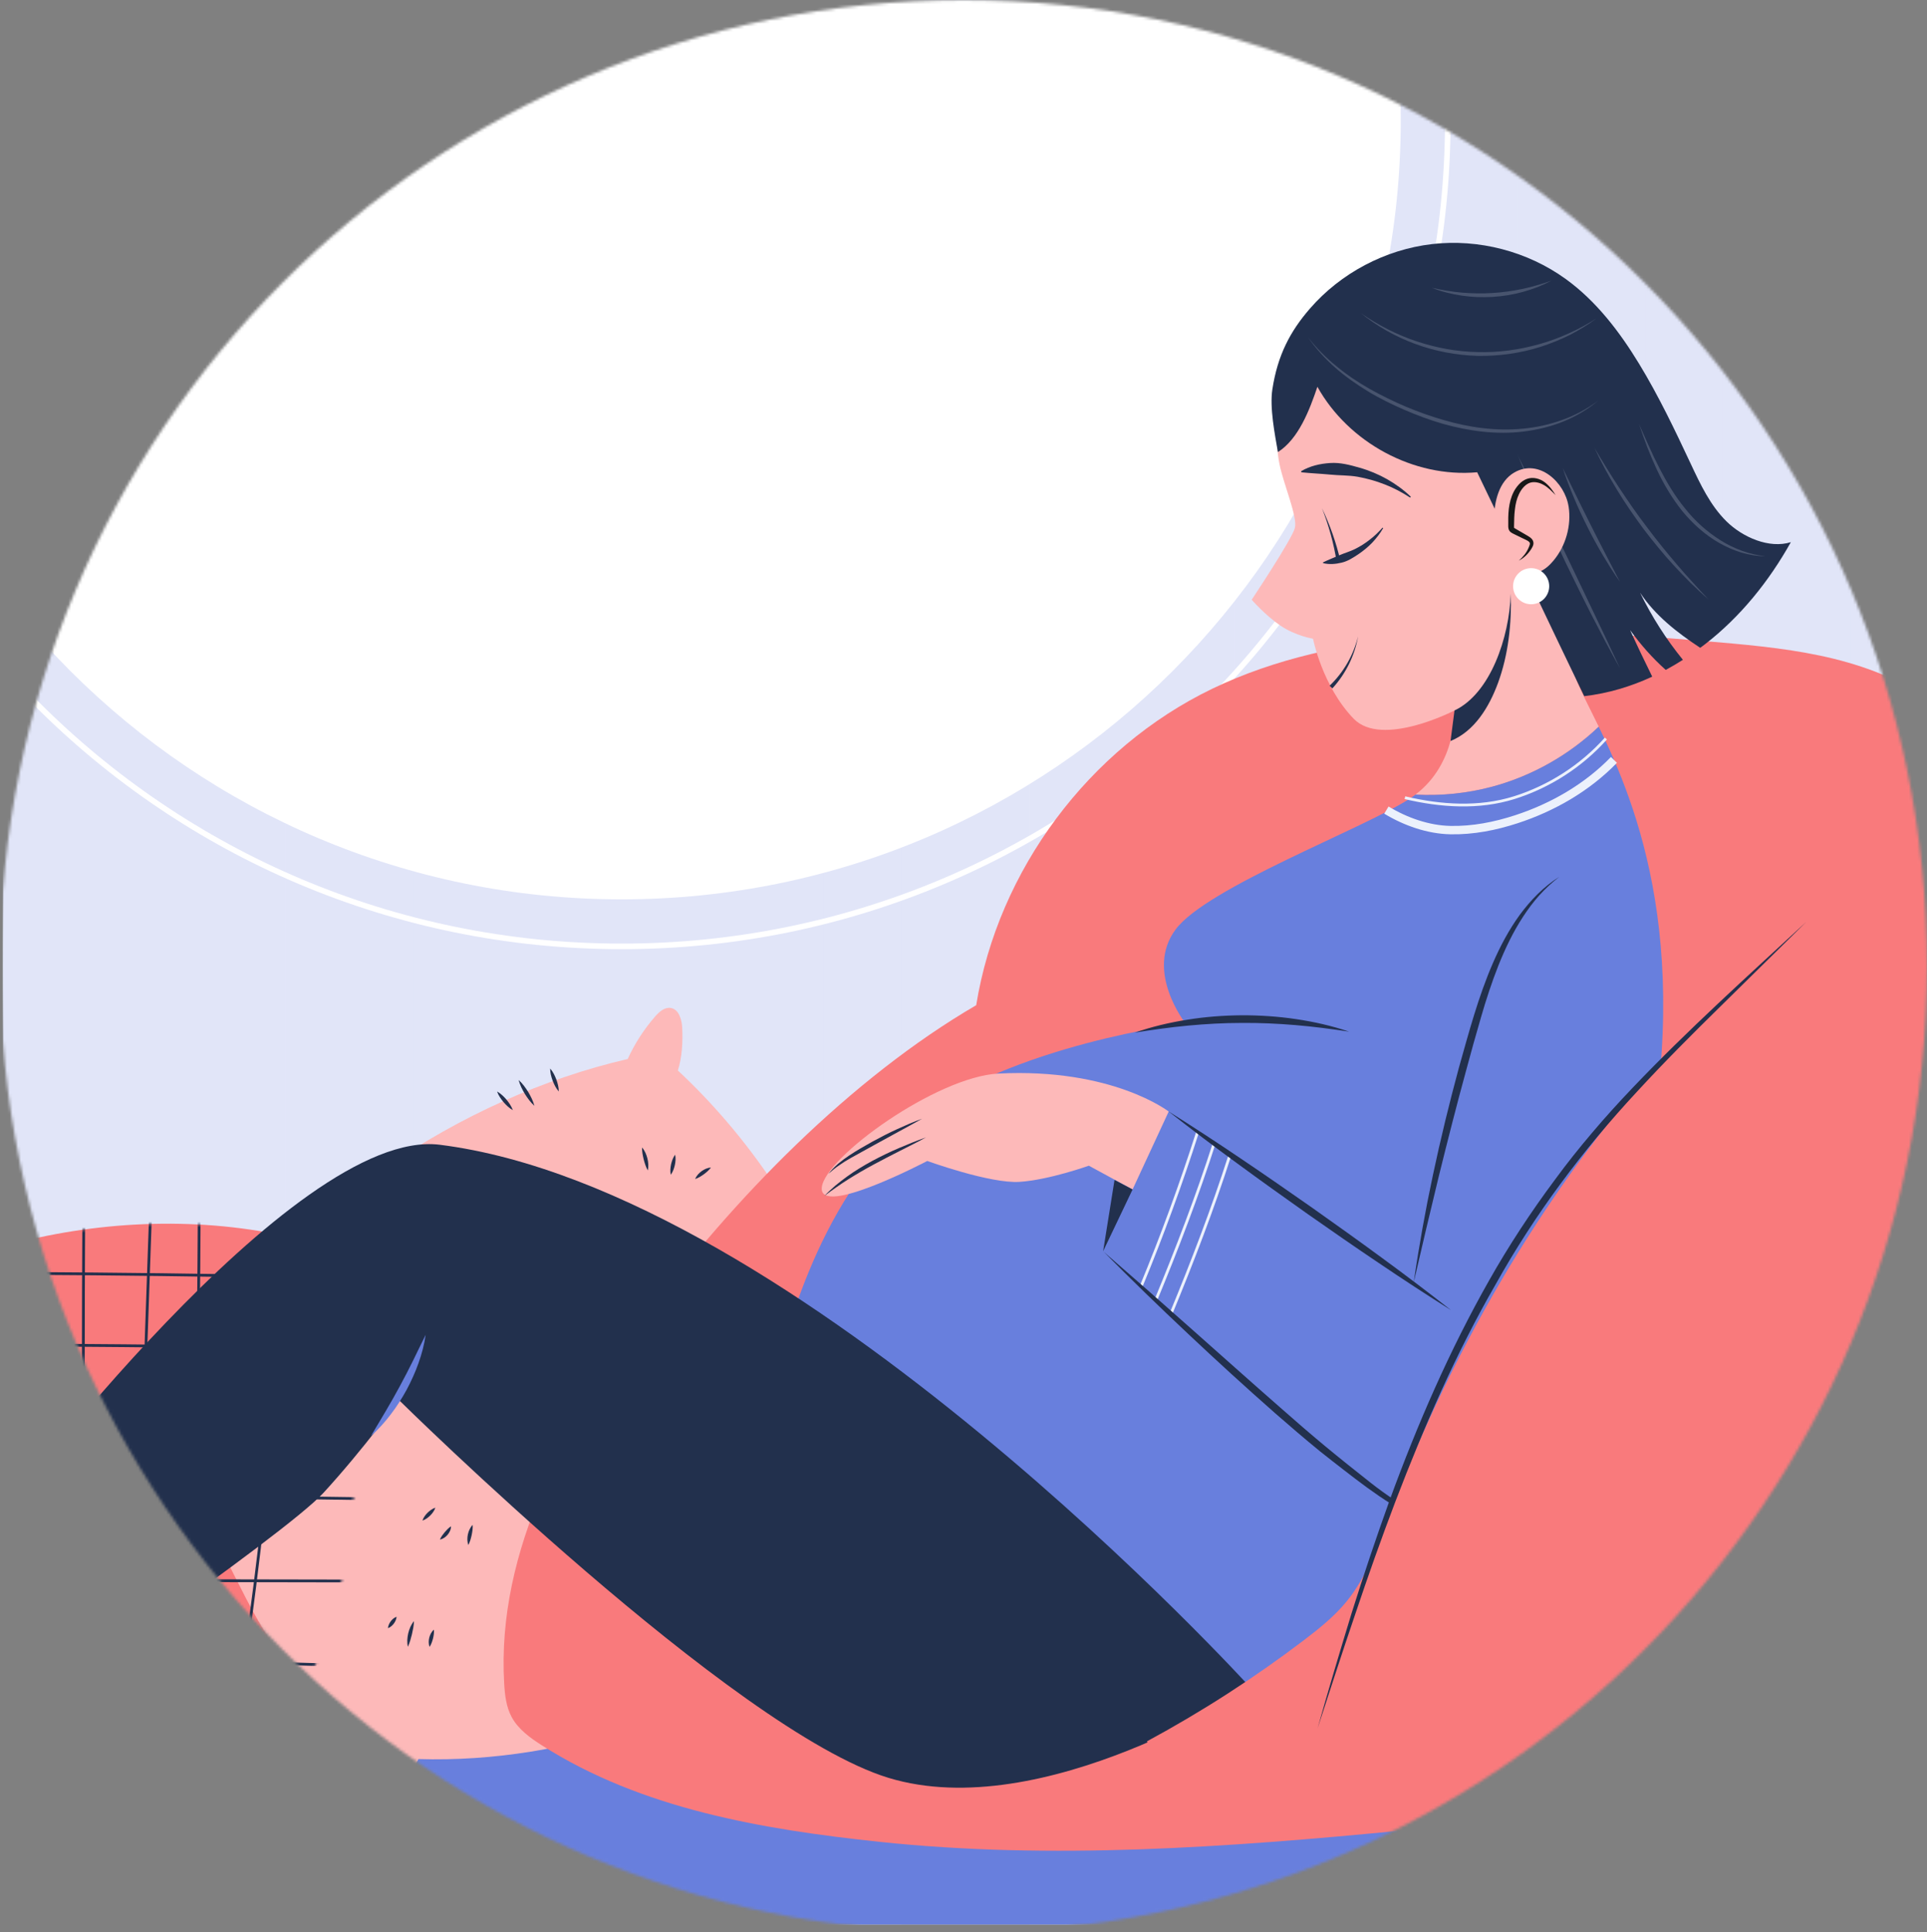 <svg width="690" height="692" viewBox="0 0 690 692" fill="none" xmlns="http://www.w3.org/2000/svg">
<rect x="0" y="0" width="690" height="692" fill="#808080" stroke="none"/>
<mask id="mask0_447_2168" style="mask-type:alpha" maskUnits="userSpaceOnUse" x="0" y="0" width="690" height="692">
<ellipse cx="345" cy="346" rx="345" ry="346" fill="#D9D9D9"/>
</mask>
<g mask="url(#mask0_447_2168)">
<path d="M1.014 0H690.254V689.24H1.014V0Z" fill="#E1E5F8"/>
<g style="mix-blend-mode:multiply" opacity="0.21">
<path d="M662.533 0H690.254V689.24H662.533V0Z" fill="#E1E5F8"/>
<path d="M589.032 0H616.753V689.24H589.032V0Z" fill="#E1E5F8"/>
<path d="M515.531 0H543.252V689.24H515.531V0Z" fill="#E1E5F8"/>
<path d="M442.031 0H469.752V689.24H442.031V0Z" fill="#E1E5F8"/>
<path d="M368.531 0H396.252V689.24H368.531V0Z" fill="#E1E5F8"/>
<path d="M295.03 0H322.751V689.24H295.03V0Z" fill="#E1E5F8"/>
<path d="M221.529 0H249.25V689.24H221.529V0Z" fill="#E1E5F8"/>
<path d="M148.015 0H175.736V689.24H148.015V0Z" fill="#E1E5F8"/>
<path d="M74.515 0H102.236V689.24H74.515V0Z" fill="#E1E5F8"/>
<path d="M1.014 0H28.735V689.24H1.014V0Z" fill="#E1E5F8"/>
</g>
<path d="M1.014 604.284H690.254V689.24H1.014V604.284Z" fill="#687FDD"/>
<mask id="mask1_447_2168" style="mask-type:luminance" maskUnits="userSpaceOnUse" x="1" y="0" width="690" height="690">
<path d="M1.014 0H690.254V689.24H1.014V0Z" fill="white"/>
</mask>
<g mask="url(#mask1_447_2168)">
<path d="M222.549 322.096C68.451 322.096 -56.469 197.175 -56.469 43.078C-56.469 -111.02 68.451 -235.941 222.549 -235.941C376.646 -235.941 501.567 -111.02 501.567 43.078C501.567 197.175 376.646 322.096 222.549 322.096Z" fill="white"/>
<path d="M222.549 338.941C59.148 338.941 -73.314 206.478 -73.314 43.078C-73.314 -120.323 59.148 -252.786 222.549 -252.786C385.95 -252.786 518.412 -120.323 518.412 43.078C518.412 206.478 385.95 338.941 222.549 338.941Z" stroke="white" stroke-width="2" stroke-miterlimit="10"/>
</g>
<path d="M1.013 446.379C33.89 437.213 69.331 435.614 101.849 442.575C105.626 439.363 109.872 436.702 114.407 434.717C116.034 434.001 118.019 433.394 119.507 434.373C121.52 435.696 121.079 438.77 120.155 441.003C118.57 444.877 116.516 448.737 113.676 451.838C134.147 503.007 131.183 563.026 105.778 611.935C108.921 616.732 108.921 623.569 106.219 628.628C100.346 625.982 92.889 621.171 88.478 616.47C59.916 622.659 29.617 622.894 0.999 616.498V446.366L1.013 446.379Z" fill="#F97A7C"/>
<path d="M317.347 565.149C320.063 497.659 292.094 429.507 242.73 383.397C244.26 378.489 244.522 373.141 244.274 367.999C244.122 365.049 243.033 361.396 240.097 360.983C237.933 360.679 236.058 362.375 234.611 364.015C230.613 368.592 227.277 373.747 224.769 379.275C163.964 393.363 106.04 433.284 70.916 484.867C66.161 484.37 62.77 486.287 58.014 485.804C56.056 485.597 53.989 485.418 52.211 486.259C47.979 488.258 48.309 494.957 51.714 498.169C55.119 501.381 60.137 502.029 64.796 502.525C64.355 526.083 77.244 551.282 87.996 572.262C98.748 593.229 113.511 611.935 129.819 628.945C128.096 632.819 128.95 638.788 129.888 642.923C130.825 647.059 135.87 650.422 139.413 648.093C140.805 647.169 141.646 645.625 142.418 644.136C144.886 639.422 147.353 634.708 149.821 629.993C203.623 631.647 257.728 611.839 300.502 579.169C307.836 582.077 318.629 583.538 326.514 583.414C326.873 576.384 323.33 568.802 317.334 565.122L317.347 565.149Z" fill="#FDB9B9"/>
<path d="M200.08 390.909C200.08 389.352 199.68 387.932 199.184 386.553C198.646 385.189 198.026 383.865 196.992 382.68C196.992 384.238 197.392 385.657 197.888 387.036C198.426 388.401 199.046 389.724 200.08 390.909Z" fill="#22304D"/>
<path d="M191.354 396.051C190.872 394.232 190.031 392.619 189.121 391.061C188.156 389.531 187.109 388.056 185.703 386.788C186.185 388.621 187.012 390.22 187.936 391.778C188.901 393.308 189.948 394.783 191.354 396.051Z" fill="#22304D"/>
<path d="M183.635 397.595C183.111 396.134 182.256 394.935 181.333 393.804C180.382 392.701 179.334 391.668 177.983 390.909C178.507 392.371 179.361 393.57 180.285 394.7C181.25 395.803 182.284 396.837 183.635 397.595Z" fill="#22304D"/>
<path d="M254.571 418.148C253.276 418.231 252.187 418.769 251.208 419.458C250.257 420.175 249.388 421.057 248.92 422.256C250.146 421.843 251.084 421.222 252.007 420.574C252.917 419.885 253.799 419.182 254.571 418.148Z" fill="#22304D"/>
<path d="M240.18 420.726C240.98 419.651 241.352 418.465 241.641 417.28C241.889 416.081 242.027 414.854 241.751 413.544C240.952 414.619 240.58 415.791 240.29 416.99C240.056 418.19 239.904 419.417 240.18 420.726Z" fill="#22304D"/>
<path d="M231.95 419.182C232.295 417.707 232.143 416.246 231.813 414.854C231.44 413.461 230.903 412.111 229.896 410.966C229.869 412.483 230.158 413.834 230.475 415.185C230.834 416.535 231.22 417.859 231.95 419.182Z" fill="#22304D"/>
<path d="M169.243 546.126C168.306 547.091 167.823 548.29 167.534 549.517C167.286 550.758 167.231 552.054 167.699 553.322C168.32 552.136 168.609 550.978 168.885 549.807C169.119 548.621 169.326 547.463 169.243 546.126Z" fill="#22304D"/>
<path d="M161.496 546.623C160.531 547.284 159.883 548.015 159.222 548.773C158.587 549.545 157.981 550.317 157.512 551.378C158.67 551.172 159.566 550.469 160.283 549.655C160.958 548.814 161.496 547.808 161.496 546.623Z" fill="#22304D"/>
<path d="M155.886 539.964C154.728 540.35 153.874 541.04 153.088 541.784C152.33 542.57 151.641 543.424 151.268 544.582C152.426 544.196 153.281 543.507 154.067 542.763C154.825 541.977 155.5 541.122 155.886 539.964Z" fill="#22304D"/>
<path d="M155.376 583.649C154.466 584.421 153.997 585.454 153.708 586.502C153.46 587.563 153.391 588.694 153.832 589.81C154.48 588.804 154.769 587.839 155.045 586.833C155.279 585.827 155.472 584.834 155.376 583.635V583.649Z" fill="#22304D"/>
<path d="M215.05 613.424C215.16 615.092 215.657 616.581 216.249 618.042C216.883 619.489 217.6 620.881 218.717 622.122C218.607 620.454 218.11 618.965 217.518 617.504C216.883 616.057 216.153 614.664 215.05 613.424Z" fill="#22304D"/>
<path d="M210.984 628.353C211.343 626.919 211.287 625.527 211.136 624.148C210.943 622.784 210.639 621.433 209.923 620.123C209.564 621.557 209.619 622.949 209.771 624.328C209.978 625.692 210.267 627.043 210.984 628.353Z" fill="#22304D"/>
<path d="M203.168 629.387C203.816 627.87 203.954 626.285 203.885 624.714C203.775 623.142 203.471 621.571 202.658 620.137C202.396 621.75 202.451 623.266 202.52 624.782C202.63 626.299 202.741 627.801 203.182 629.387H203.168Z" fill="#22304D"/>
<path d="M126.469 616.443C125.214 617.035 124.291 617.917 123.436 618.855C122.609 619.82 121.865 620.867 121.437 622.177C122.692 621.584 123.615 620.702 124.47 619.765C125.297 618.786 126.041 617.752 126.469 616.443Z" fill="#22304D"/>
<path d="M146.044 589.81C146.747 588.294 147.119 586.791 147.505 585.289C147.849 583.773 148.18 582.27 148.235 580.588C147.16 581.87 146.554 583.4 146.168 584.972C145.823 586.543 145.671 588.184 146.057 589.81H146.044Z" fill="#22304D"/>
<path d="M142.004 579.017C141.053 579.375 140.447 579.982 139.909 580.657C139.413 581.36 138.999 582.119 138.917 583.125C139.868 582.766 140.474 582.16 141.012 581.485C141.508 580.781 141.922 580.023 142.004 579.017Z" fill="#22304D"/>
<path d="M212.927 574.909C211.549 574.826 210.308 575.143 209.095 575.543C207.91 575.984 206.738 576.536 205.732 577.473C207.11 577.556 208.351 577.252 209.564 576.839C210.749 576.384 211.907 575.846 212.927 574.909Z" fill="#22304D"/>
<path d="M213.975 583.814C212.968 583.373 212.003 583.345 211.052 583.428C210.101 583.552 209.164 583.759 208.268 584.407C209.274 584.848 210.239 584.875 211.19 584.793C212.141 584.669 213.079 584.448 213.975 583.814Z" fill="#22304D"/>
<path d="M211.397 596.979C210.584 596.22 209.661 595.862 208.723 595.6C207.772 595.38 206.793 595.269 205.718 595.559C206.531 596.331 207.455 596.675 208.392 596.937C209.344 597.144 210.322 597.268 211.397 596.979Z" fill="#22304D"/>
<mask id="mask2_447_2168" style="mask-type:luminance" maskUnits="userSpaceOnUse" x="0" y="433" width="128" height="196">
<path d="M1.013 446.379C33.89 437.213 69.331 435.614 101.849 442.575C105.626 439.363 109.872 436.702 114.407 434.717C116.034 434.001 118.019 433.394 119.507 434.373C121.52 435.696 121.079 438.77 120.155 441.003C118.57 444.877 116.516 448.737 113.676 451.838C134.147 503.007 131.183 563.026 105.778 611.935C108.921 616.732 108.921 623.569 106.219 628.628C100.346 625.982 92.889 621.171 88.478 616.47C59.916 622.659 29.617 622.894 0.999 616.498V446.366L1.013 446.379Z" fill="white"/>
</mask>
<g mask="url(#mask2_447_2168)">
<path d="M102.938 422.242C100.526 493.013 93.385 563.619 81.544 633.439" stroke="#22304D" stroke-miterlimit="10"/>
<path d="M71.315 427.412C71.343 498.073 68.917 568.72 64.037 639.201" stroke="#22304D" stroke-miterlimit="10"/>
<path d="M53.974 432.539C51.258 510.658 48.543 588.776 45.841 666.895" stroke="#22304D" stroke-miterlimit="10"/>
<path d="M29.989 436.647C29.589 508.425 29.948 580.216 31.05 651.994" stroke="#22304D" stroke-miterlimit="10"/>
<path d="M11.986 439.735C11.71 509.5 13.475 579.279 17.266 648.933" stroke="#22304D" stroke-miterlimit="10"/>
<path d="M154.341 458.4C89.939 456.677 25.522 455.877 -38.908 455.973" stroke="#22304D" stroke-miterlimit="10"/>
<path d="M168.747 483.86C102.111 482.427 35.461 481.655 -31.202 481.558" stroke="#22304D" stroke-miterlimit="10"/>
<path d="M171.311 515.276C101.628 512.285 31.863 511.458 -37.874 512.753" stroke="#22304D" stroke-miterlimit="10"/>
<path d="M156.396 537.111C91.8 536.284 27.218 535.112 -37.364 533.623" stroke="#22304D" stroke-miterlimit="10"/>
<path d="M154.341 566.266C92.668 566.156 30.995 566.045 -30.678 565.935" stroke="#22304D" stroke-miterlimit="10"/>
<path d="M159.483 597.103C94.322 596.138 29.189 593.574 -35.834 589.411" stroke="#22304D" stroke-miterlimit="10"/>
</g>
<path d="M690.254 641.71V250.042C665.731 234.259 638.74 232.012 609.668 229.544C575.468 226.65 541.02 224.899 506.847 228.166C481.786 230.565 456.726 235.748 434.05 246.679C389.938 267.963 357.365 311.647 349.549 360.004C304.569 386.236 262.443 429.424 231.496 471.289C202.934 509.927 177.735 554.976 180.533 602.947C180.768 607.055 181.25 611.273 183.194 614.912C185.551 619.324 189.797 622.384 194.015 625.072C229.69 647.83 272.864 655.192 314.949 659.644C437.896 672.657 566.604 641.71 690.24 641.71H690.254Z" fill="#F97A7C"/>
<path d="M506.833 284.573C521.707 273.311 520.811 254.454 520.811 254.454C520.811 254.454 494.854 267.894 484.708 257.404C473.474 245.783 470.152 228.759 470.152 228.759C470.152 228.759 463.907 227.766 458.421 224.017C452.934 220.267 448.192 214.781 448.192 214.781C448.192 214.781 462.666 193.07 463.659 189.072C464.651 185.075 459.661 173.606 458.173 166.369C456.67 159.132 457.18 149.648 457.18 148.903L474.287 128.281L530.005 145.057C530.005 145.057 556.968 222.955 564.164 242.723C565.694 246.927 568.796 252.703 572.462 260.257C561.807 270.389 548.628 277.874 534.444 281.706C525.47 284.132 516.124 285.07 506.847 284.587L506.833 284.573Z" fill="#FDB9B9"/>
<path d="M326.873 401.496C362.231 373.94 424.483 366.51 424.483 366.51C424.483 366.51 409.761 347.791 420.995 332.82C432.23 317.85 487.383 297.131 504.6 286.159C505.386 285.662 506.13 285.125 506.847 284.587C516.124 285.07 525.47 284.132 534.444 281.706C548.642 277.874 561.807 270.389 572.463 260.257C586.096 288.295 607.697 340.953 586.937 429.672C560.566 542.322 447.931 604.629 447.931 604.629L278.957 488.382C278.957 488.382 291.542 429.066 326.886 401.496H326.873Z" fill="#687FDD"/>
<path d="M455.595 139.447C457.47 127.206 461.964 118.673 469.049 110.513C480.105 97.776 496.026 89.367 512.775 87.423C529.523 85.48 546.947 90.029 560.622 99.912C571.553 107.811 579.907 118.784 586.923 130.308C593.912 141.791 599.702 153.949 605.409 166.121C608.855 173.482 612.411 181.022 618.201 186.729C623.99 192.422 633.488 196.599 641.249 194.173C633.419 208.192 623.15 220.97 610.44 230.785C609.902 231.199 609.351 231.612 608.8 232.012C600.529 226.553 592.685 220.46 587.268 212.272C591.431 220.833 596.586 228.91 602.596 236.313C600.584 237.595 598.53 238.794 596.448 239.924C591.679 235.679 587.433 230.84 583.684 225.657C586.234 231.268 588.894 236.823 591.61 242.337C583.946 245.893 575.813 248.333 567.266 249.326C554.529 222.942 541.668 195.51 528.93 169.14C506.199 171.207 482.82 158.47 471.724 138.524C468.925 146.794 464.969 157.243 457.58 161.903C456.45 155.424 454.589 145.94 455.595 139.433V139.447Z" fill="#22304D"/>
<path d="M520.812 254.454C533.714 248.319 540.427 228.276 540.965 212.63C541.31 223.286 540.083 234.521 536.416 244.528C533.232 253.213 527.966 261.911 519.392 265.385" fill="#22304D"/>
<path d="M495.048 188.962C493.641 190.561 492.125 192.022 490.457 193.291C488.831 194.586 487.066 195.689 485.219 196.613C483.372 197.55 481.387 198.06 479.54 198.887C477.665 199.701 475.763 200.431 473.736 201.41L473.764 201.686C475.969 202.223 478.244 202.03 480.408 201.506C482.6 200.996 484.502 199.742 486.336 198.529C488.169 197.302 489.864 195.896 491.381 194.324C492.87 192.725 494.207 191.016 495.268 189.141L495.048 188.976V188.962Z" fill="#22304D"/>
<path d="M479.954 200.831C478.437 194.311 476.218 187.997 473.351 182.001C475.791 188.176 477.555 194.586 478.603 201.093L479.954 200.831Z" fill="#22304D"/>
<path d="M505.165 177.893C502.657 175.467 499.776 173.399 496.715 171.635C493.628 169.898 490.319 168.505 486.887 167.527C483.468 166.548 479.898 165.569 476.259 165.831C472.661 166.065 469.049 166.879 465.906 168.754L465.989 169.153C469.587 169.525 472.909 169.65 476.217 169.967C479.498 170.311 482.834 170.173 486.142 170.752C489.423 171.345 492.676 172.255 495.833 173.495C499.004 174.709 502.022 176.321 504.917 178.21L505.179 177.893H505.165Z" fill="#22304D"/>
<path d="M477.072 246.555C481.883 241.317 485.095 234.741 486.294 227.877C484.654 234.645 481.042 240.862 476.093 245.59L477.072 246.555Z" fill="#22304D"/>
<g opacity="0.19">
<path d="M468.347 120.81C471.117 124.78 474.412 128.405 478.051 131.631C481.704 134.843 485.702 137.655 489.865 140.178C494.028 142.714 498.411 144.837 502.878 146.781C507.344 148.697 511.907 150.42 516.593 151.771C525.953 154.404 535.837 155.755 545.555 154.555C550.394 153.949 555.191 152.805 559.712 150.985C564.22 149.152 568.479 146.67 572.188 143.555C568.286 146.436 564.013 148.766 559.478 150.365C554.97 152.033 550.228 153.053 545.445 153.508C535.878 154.459 526.188 153.149 516.979 150.447C507.73 147.801 498.797 143.982 490.402 139.268C486.225 136.883 482.2 134.195 478.492 131.121C474.729 128.102 471.365 124.601 468.347 120.81Z" fill="#ECF1FC"/>
<path d="M487.177 112.043C492.994 116.84 499.693 120.576 506.806 123.195C513.919 125.814 521.487 127.22 529.082 127.454C536.678 127.578 544.301 126.531 551.538 124.242C555.149 123.098 558.678 121.665 562.056 119.983C565.419 118.246 568.658 116.289 571.664 114.028C568.479 116.04 565.185 117.86 561.766 119.376C558.361 120.934 554.832 122.23 551.234 123.236C544.053 125.276 536.581 126.31 529.124 126.09C521.666 125.965 514.25 124.587 507.164 122.216C500.079 119.845 493.338 116.399 487.19 112.057L487.177 112.043Z" fill="#ECF1FC"/>
<path d="M512.761 103.097C516.166 104.447 519.75 105.33 523.389 105.867C527.028 106.419 530.736 106.543 534.417 106.336C538.097 106.102 541.764 105.536 545.307 104.544L547.954 103.744L550.545 102.821L553.068 101.732C553.895 101.332 554.708 100.932 555.521 100.505C554.653 100.794 553.785 101.084 552.93 101.387L550.325 102.173L547.705 102.89L545.059 103.496C541.516 104.227 537.932 104.737 534.334 104.944C530.736 105.178 527.111 105.095 523.513 104.806C519.902 104.489 516.318 103.882 512.761 103.083V103.097Z" fill="#ECF1FC"/>
<path d="M543.446 162.936C546.093 169.498 548.905 175.977 551.786 182.428C554.667 188.879 557.686 195.262 560.691 201.672C563.792 208.026 566.88 214.381 570.106 220.667L574.999 230.068C576.681 233.17 578.335 236.299 580.072 239.373L575.592 229.765L571.043 220.198L561.918 201.079L552.723 181.987C549.649 175.632 546.589 169.264 543.418 162.936H543.446Z" fill="#ECF1FC"/>
<path d="M559.547 167.554C560.719 171.194 562.111 174.75 563.586 178.279C565.047 181.808 566.687 185.268 568.383 188.686C570.106 192.091 571.912 195.469 573.869 198.749C574.848 200.39 575.84 202.016 576.861 203.643C577.922 205.242 578.942 206.841 580.059 208.399L574.793 198.239C573.056 194.848 571.305 191.471 569.61 188.066C567.887 184.675 566.232 181.243 564.537 177.838L559.533 167.554H559.547Z" fill="#ECF1FC"/>
<path d="M570.878 160.29C573.277 165.473 576.006 170.477 578.97 175.37C581.92 180.264 585.187 184.964 588.578 189.555C592.051 194.09 595.663 198.529 599.537 202.719L602.473 205.835L605.478 208.881C607.546 210.852 609.613 212.824 611.764 214.684C610.799 213.637 609.82 212.589 608.841 211.569L605.96 208.412L603.107 205.242L600.322 202.016C596.642 197.688 593.044 193.29 589.667 188.728C586.207 184.22 582.995 179.547 579.852 174.805C576.723 170.063 573.759 165.197 570.864 160.29H570.878Z" fill="#ECF1FC"/>
<path d="M632.193 199.204C626.417 198.625 620.93 196.558 616.092 193.525C611.254 190.492 606.939 186.619 603.396 182.139C599.757 177.714 596.807 172.751 594.174 167.637C592.851 165.087 591.61 162.468 590.438 159.835C589.212 157.216 588.095 154.541 586.91 151.909C587.806 154.666 588.798 157.381 589.818 160.097C590.88 162.799 591.996 165.473 593.223 168.106C595.69 173.372 598.696 178.417 602.335 183.007C606.057 187.515 610.468 191.526 615.568 194.435C618.118 195.882 620.806 197.081 623.605 197.922C626.417 198.722 629.312 199.218 632.22 199.204H632.193Z" fill="#ECF1FC"/>
</g>
<path d="M418.473 398.091C418.473 398.091 398.389 382.432 357.558 384.486C335.461 385.588 295.278 414.426 294.258 425.316C293.238 436.206 332.029 415.791 332.029 415.791C332.029 415.791 354.484 423.952 365.043 423.276C375.589 422.601 389.883 417.486 389.883 417.486L405.543 425.992L418.473 398.091Z" fill="#FDB9B9"/>
<path d="M405.542 425.992L394.997 448.116L399.077 422.587L405.542 425.992Z" fill="#22304D"/>
<path d="M558.347 314.032C552.764 317.505 548.105 322.344 544.176 327.651C540.289 333.013 537.174 338.886 534.555 344.937C529.289 357.068 525.939 369.819 522.383 382.404C518.964 395.059 515.849 407.796 513.133 420.629C510.39 433.449 508.074 446.352 506.199 459.323C509.135 446.559 512.141 433.822 515.228 421.112C518.371 408.416 521.583 395.748 525.043 383.135C526.739 376.821 528.489 370.522 530.323 364.263C532.128 357.991 534.155 351.816 536.54 345.764C538.952 339.74 541.75 333.854 545.293 328.423C547.057 325.707 549.001 323.088 551.165 320.662C553.357 318.264 555.742 316.017 558.347 314.032Z" fill="#22304D"/>
<path d="M406.232 369.846C412.642 368.812 419.01 367.916 425.42 367.31C431.816 366.717 438.226 366.359 444.636 366.359C451.046 366.303 457.456 366.593 463.866 367.131C470.276 367.668 476.658 368.509 483.068 369.474C476.92 367.392 470.552 365.945 464.114 364.994C457.677 364.029 451.143 363.602 444.623 363.615C438.102 363.671 431.582 364.153 425.145 365.201C418.707 366.221 412.352 367.723 406.232 369.86V369.846Z" fill="#22304D"/>
<path d="M330.264 400.641C328.72 401.179 327.217 401.813 325.701 402.42L321.221 404.405C318.243 405.756 315.349 407.258 312.481 408.816C309.628 410.415 306.788 412.014 304.059 413.834C302.694 414.757 301.371 415.722 300.103 416.783C298.876 417.872 297.69 419.03 296.698 420.34C297.911 419.251 299.165 418.217 300.516 417.321C301.839 416.384 303.204 415.543 304.61 414.743C307.422 413.158 310.29 411.587 313.129 410.029L321.69 405.342C324.543 403.784 327.41 402.254 330.25 400.628L330.264 400.641Z" fill="#22304D"/>
<path d="M331.684 407.313C328.348 408.485 325.067 409.808 321.828 411.201C318.575 412.593 315.39 414.137 312.275 415.805C309.173 417.5 306.113 419.334 303.246 421.415C301.812 422.463 300.406 423.552 299.042 424.682C297.718 425.854 296.395 427.039 295.182 428.321C295.899 427.798 296.602 427.274 297.305 426.736L299.455 425.22C300.889 424.214 302.35 423.235 303.839 422.297C306.816 420.436 309.835 418.672 312.937 417.018C316.011 415.336 319.154 413.765 322.283 412.152C325.426 410.553 328.583 408.995 331.684 407.3V407.313Z" fill="#22304D"/>
<path d="M447.917 604.615C447.917 604.615 373.41 653.606 318.092 636.706C262.759 619.806 142.887 501.45 142.887 501.45C142.887 501.45 130.15 519.025 115.869 534.602C101.588 550.179 1.027 619.02 1.027 619.02V542.17C1.027 542.17 104.786 403.371 157.485 409.987C285.821 426.129 447.931 604.601 447.931 604.601L447.917 604.615Z" fill="#22304D"/>
<path d="M428.812 405.466C422.843 424.131 416.116 442.547 408.631 460.66" stroke="#ECF1FC" stroke-miterlimit="10"/>
<path d="M434.822 409.285C428.853 427.949 421.34 447.551 413.855 465.651" stroke="#ECF1FC" stroke-miterlimit="10"/>
<path d="M440.28 414.068C434.311 432.732 426.799 452.334 419.314 470.434" stroke="#ECF1FC" stroke-miterlimit="10"/>
<path d="M418.473 398.091C426.592 404.46 434.808 410.677 443.12 416.742C451.418 422.849 459.8 428.818 468.208 434.773C476.645 440.686 485.095 446.559 493.655 452.307C502.188 458.083 510.817 463.721 519.543 469.207C511.424 462.839 503.208 456.622 494.896 450.542C486.597 444.436 478.216 438.467 469.807 432.512C461.371 426.612 452.907 420.726 444.361 414.978C435.828 409.202 427.212 403.564 418.473 398.078V398.091Z" fill="#22304D"/>
<path d="M394.997 448.116C404.936 458.138 415.04 467.966 425.324 477.616C435.58 487.293 446.001 496.804 456.588 506.136C461.895 510.782 467.257 515.372 472.744 519.852C475.514 522.072 478.299 524.222 481.083 526.386C483.868 528.551 486.68 530.701 489.533 532.782C495.254 536.89 501.182 541.067 508.088 543.3C511.534 544.334 515.311 544.665 518.799 543.645C520.536 543.149 522.176 542.377 523.651 541.398C525.126 540.392 526.463 539.22 527.704 537.979C525.043 540.268 521.997 542.211 518.619 542.942C515.242 543.714 511.741 543.19 508.515 542.018C505.276 540.847 502.243 539.123 499.334 537.221C496.426 535.305 493.6 533.237 490.829 531.073C485.329 526.731 479.788 522.32 474.398 517.854C469.008 513.36 463.673 508.769 458.407 504.096C447.807 494.819 437.317 485.418 426.771 476.072C416.254 466.698 405.653 457.393 394.997 448.144V448.116Z" fill="#22304D"/>
<path d="M575.027 264.503C566.232 274.345 554.736 281.747 542.15 285.69C529.565 289.632 515.904 288.736 503.056 285.69" stroke="#ECF1FC" stroke-miterlimit="10"/>
<path d="M577.908 272.153C568.327 282.037 556.059 289.122 542.991 293.396C535.368 295.891 527.373 297.462 519.364 297.297C511.355 297.131 503.291 294.278 496.426 290.129" stroke="#ECF1FC" stroke-width="3" stroke-miterlimit="10"/>
<path d="M132.838 514.256C135.471 511.954 137.8 509.335 139.909 506.564C142.032 503.793 143.907 500.829 145.589 497.769C147.229 494.681 148.69 491.497 149.848 488.202C151.02 484.908 151.93 481.531 152.412 478.071C150.841 481.186 149.379 484.301 147.863 487.375C146.333 490.436 144.803 493.482 143.163 496.46C141.563 499.465 139.854 502.415 138.131 505.365L132.838 514.256Z" fill="#687FDD"/>
<path d="M561.669 181.38C562.717 188.259 560.663 195.551 556.183 200.872C554.777 202.54 553.109 204.056 551.069 204.828C546.478 206.579 541.089 204.015 538.304 199.962C535.519 195.91 534.885 190.768 534.954 185.861C535.051 179.52 536.746 172.365 542.246 169.209C551.124 164.108 560.36 172.861 561.655 181.38H561.669Z" fill="#FDB9B9"/>
<g style="mix-blend-mode:multiply">
<path d="M543.832 200.762C545.693 199.521 547.195 197.743 548.119 195.717C548.298 195.303 548.463 194.862 548.408 194.421C548.298 193.566 547.443 193.043 546.685 192.629C545.155 191.816 543.625 190.989 542.081 190.175C541.778 190.01 541.461 189.831 541.268 189.541C541.061 189.224 541.061 188.811 541.061 188.425C541.061 183.559 541.185 178.279 544.245 174.488C545.072 173.468 546.12 172.572 547.36 172.172C549.221 171.58 551.289 172.131 552.916 173.206C554.542 174.281 555.797 175.812 557.01 177.355C557.01 177.355 560.87 186.619 555.976 194.366C551.069 202.113 543.818 200.762 543.818 200.762H543.832Z" fill="#FDB9B9"/>
</g>
<path d="M557.024 177.355C555.976 175.632 554.763 173.964 553.067 172.669C551.372 171.442 549.001 170.697 546.713 171.524C545.61 171.924 544.673 172.627 543.914 173.44C543.17 174.254 542.522 175.136 542.026 176.115C541.02 178.045 540.523 180.167 540.261 182.235C540.027 184.317 540.027 186.371 540.055 188.383C540.055 188.631 540.055 188.948 540.151 189.334C540.22 189.707 540.496 190.23 540.827 190.506C541.502 191.044 541.888 191.126 542.343 191.388C543.239 191.843 544.149 192.284 545.058 192.712C545.954 193.166 546.975 193.552 547.485 194.021C547.733 194.269 547.843 194.476 547.802 194.821C547.774 195.165 547.554 195.648 547.374 196.089C546.644 197.881 545.389 199.452 543.859 200.776C545.679 199.852 547.195 198.35 548.325 196.585C548.587 196.13 548.863 195.703 549.029 195.069C549.222 194.435 548.987 193.566 548.546 193.084C548.119 192.574 547.622 192.27 547.168 191.995L545.858 191.223C544.99 190.713 544.121 190.203 543.253 189.707C542.839 189.472 542.274 189.169 542.177 189.059C542.136 188.99 542.164 189.059 542.136 188.935C542.122 188.838 542.122 188.645 542.136 188.383C542.164 186.384 542.191 184.399 542.439 182.483C542.646 180.567 543.073 178.692 543.873 177.024C544.645 175.357 545.844 173.813 547.374 173.082C548.891 172.365 550.876 172.655 552.53 173.565C554.239 174.433 555.631 175.935 557.051 177.369L557.024 177.355Z" fill="#181818"/>
<path d="M548.257 216.408C544.686 216.408 541.792 213.513 541.792 209.942C541.792 206.372 544.686 203.477 548.257 203.477C551.827 203.477 554.722 206.372 554.722 209.942C554.722 213.513 551.827 216.408 548.257 216.408Z" fill="white"/>
<path d="M690.254 604.284C663.953 636.086 621.413 636.899 580.775 644.081C538.621 651.525 495.116 654.502 453.1 646.3C436.931 643.144 419.755 637.395 410.671 623.652C430.314 613.051 449.13 600.921 466.899 587.412C472.371 583.249 477.789 578.906 482.145 573.585C489.52 564.57 493.421 553.308 497.542 542.432C520.839 480.924 554.873 423.166 599.274 374.643C631.476 339.451 690.254 332.09 690.254 332.09V604.27V604.284Z" fill="#F97A7C"/>
<path d="M646.735 330.201C625.7 349.665 604.375 368.812 584.566 389.614C579.617 394.81 574.779 400.131 570.147 405.618C565.488 411.09 561.008 416.715 556.762 422.518C548.174 434.042 540.262 446.09 533.19 458.607C519.019 483.626 507.536 510.065 497.694 537.001C492.828 550.496 488.265 564.088 483.964 577.762C479.774 591.464 475.666 605.194 471.779 618.993C476.245 605.373 480.615 591.74 485.246 578.176C489.795 564.598 494.579 551.103 499.665 537.731C509.894 511.03 521.294 484.715 535.561 459.957C549.47 434.993 566.646 412 586.096 391.047C595.773 380.516 605.891 370.398 616.119 360.362L646.735 330.201Z" fill="#22304D"/>
</g>
</svg>

